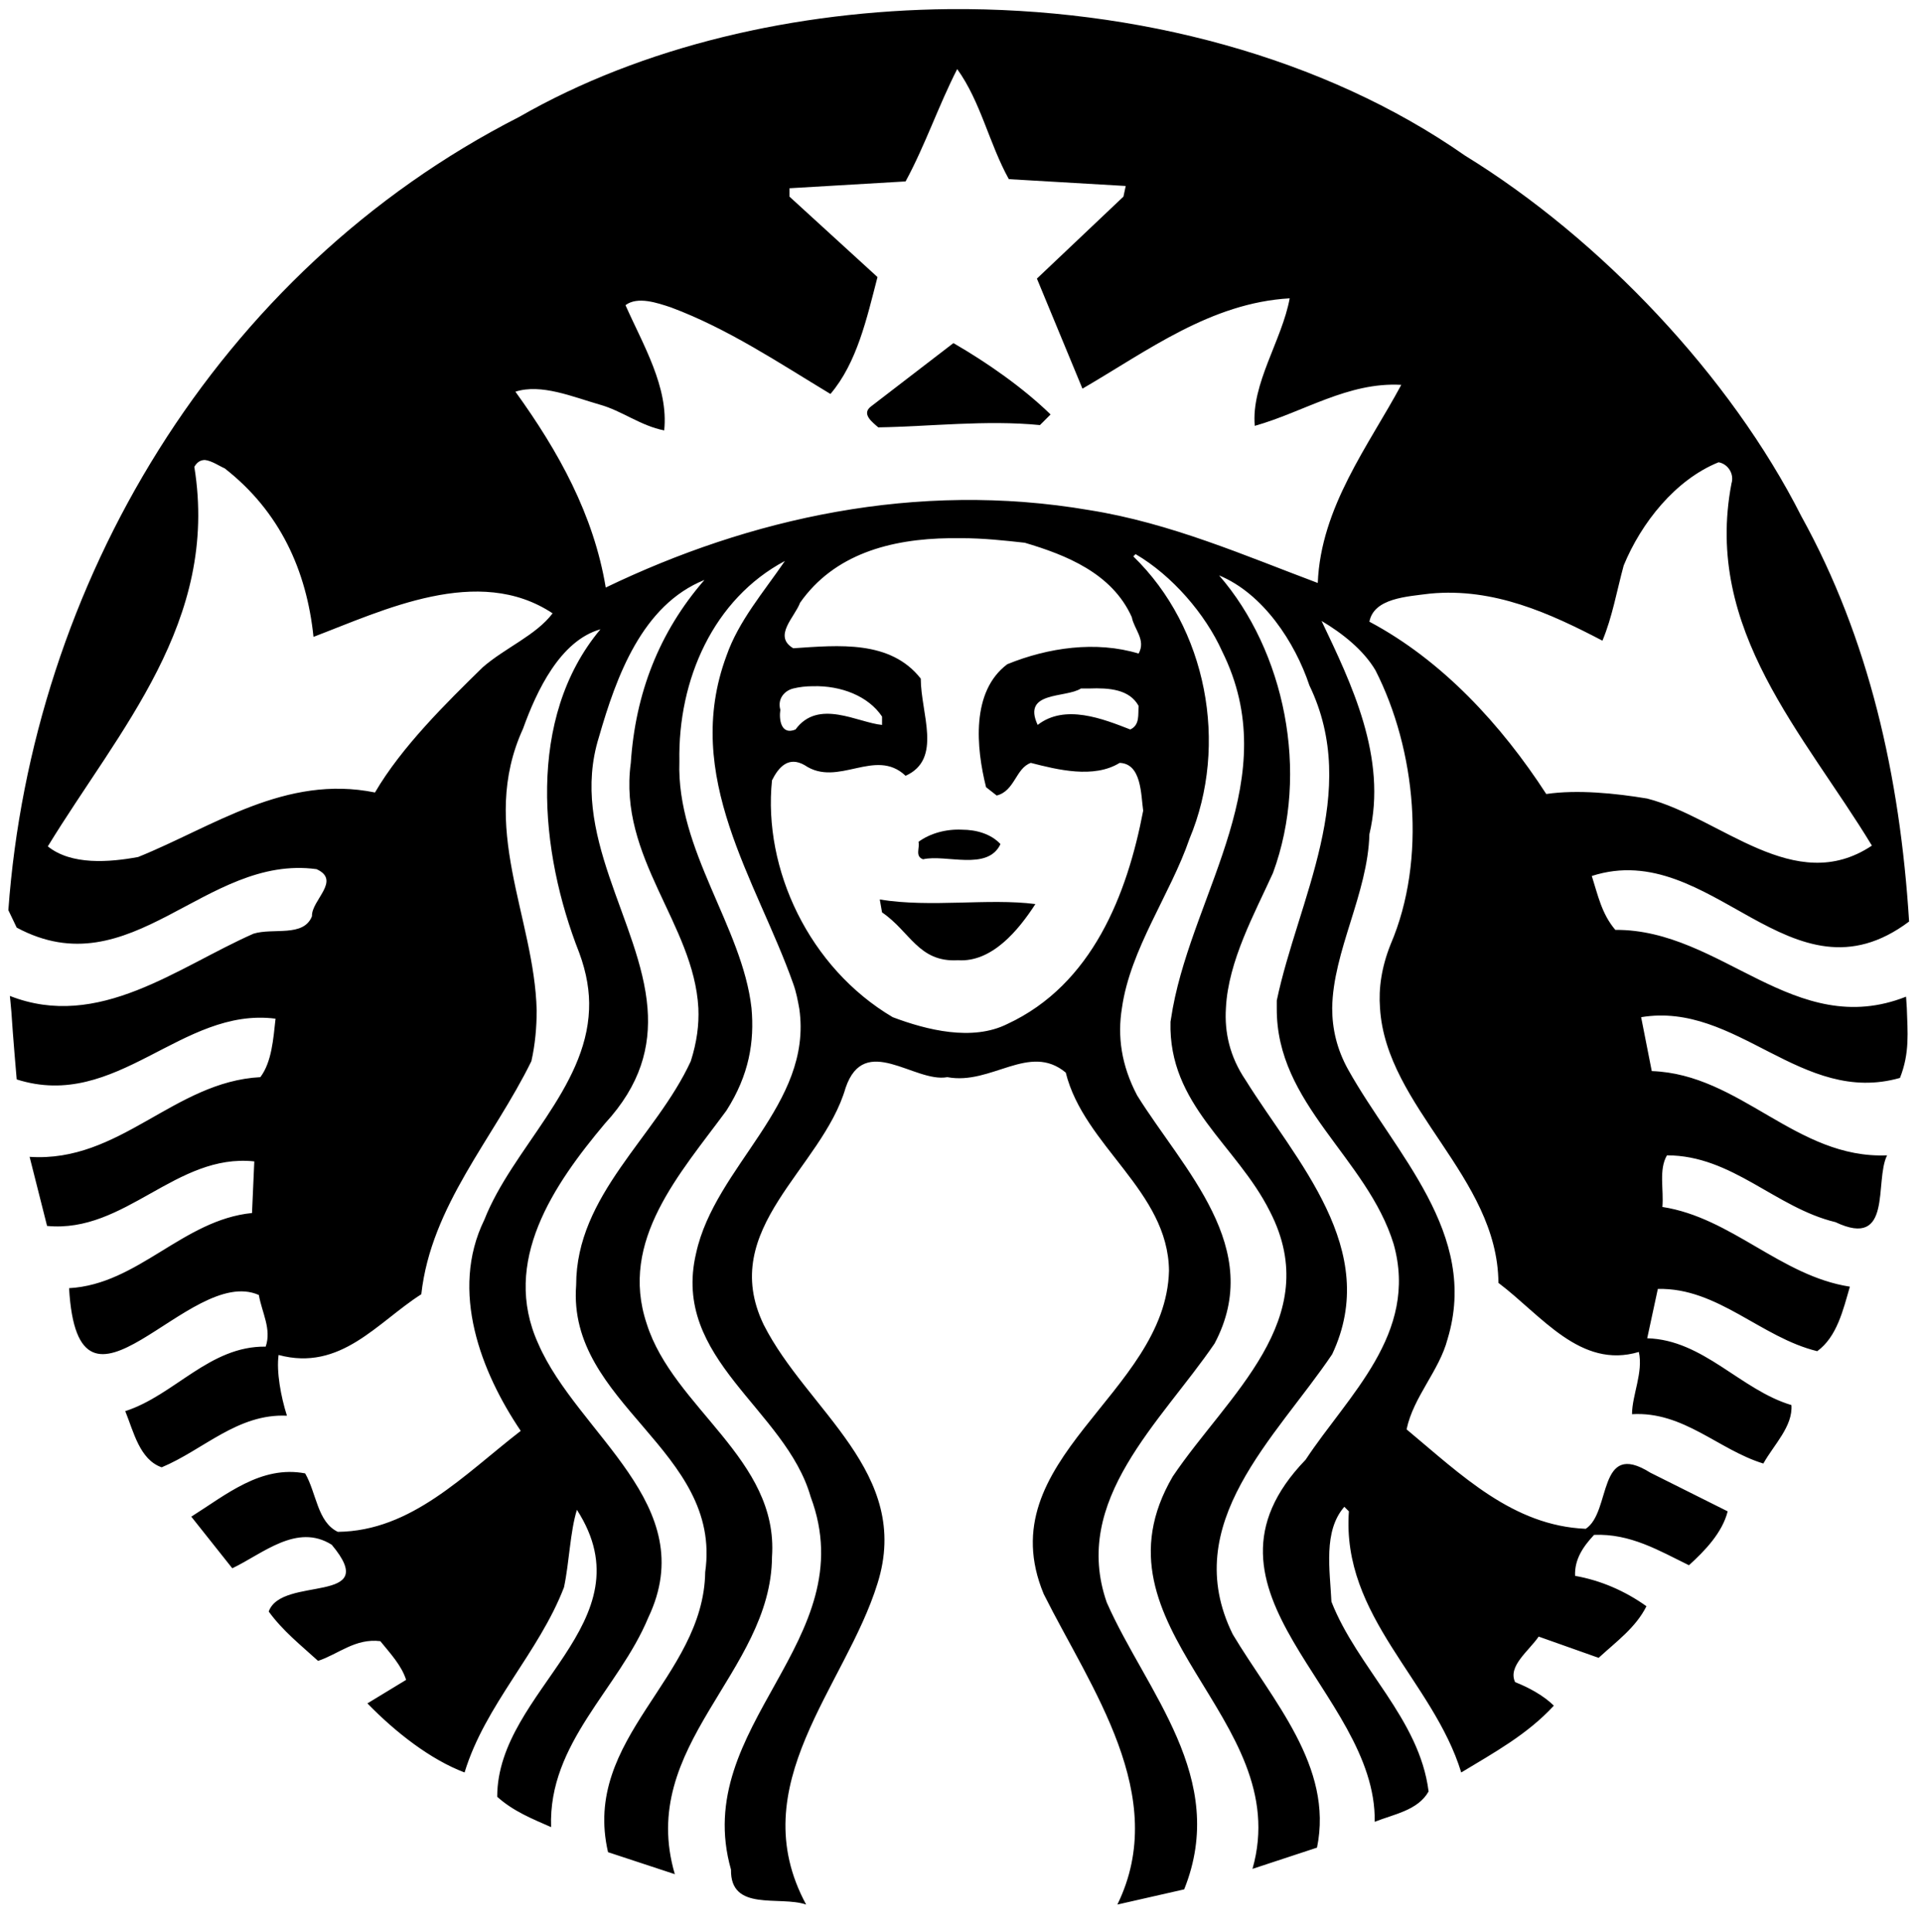 <?xml version="1.0" encoding="utf-8"?>
<!-- Generator: Adobe Illustrator 21.0.2, SVG Export Plug-In . SVG Version: 6.00 Build 0)  -->
<svg version="1.1"
	 id="svg3003" inkscape:version="0.48.0 r9654" sodipodi:docname="Starbucks_Corporation_Logo_2011.svg" xmlns:cc="http://creativecommons.org/ns#" xmlns:dc="http://purl.org/dc/elements/1.1/" xmlns:inkscape="http://www.inkscape.org/namespaces/inkscape" xmlns:rdf="http://www.w3.org/1999/02/22-rdf-syntax-ns#" xmlns:sodipodi="http://sodipodi.sourceforge.net/DTD/sodipodi-0.dtd" xmlns:svg="http://www.w3.org/2000/svg"
	 xmlns="http://www.w3.org/2000/svg" xmlns:xlink="http://www.w3.org/1999/xlink" x="0px" y="0px" viewBox="0 0 253.2 254.5"
	 style="enable-background:new 0 0 253.2 254.5;" xml:space="preserve">
<style type="text/css">
	.st0{fill:none;}
</style>
<title  id="title3036">Starbucks Corporation
 Logo</title>
<sodipodi:namedview  bordercolor="#666666" borderopacity="1" gridtolerance="10" guidetolerance="10" id="namedview3015" inkscape:current-layer="svg3003" inkscape:cx="205.53579" inkscape:cy="162.90527" inkscape:pageopacity="0" inkscape:pageshadow="2" inkscape:window-height="750" inkscape:window-maximized="1" inkscape:window-width="1280" inkscape:window-x="-8" inkscape:window-y="-8" inkscape:zoom="2" objecttolerance="10" pagecolor="#ffffff" showgrid="false">
	</sodipodi:namedview>
<g>
	<path class="st0" d="M41.2,83.9c-0.9-8.6-4.4-16.5-11.7-22.2c-0.7-0.4-1.7-1.1-2.6-1.1c-0.5,0-1,0.2-1.4,0.9
		c3.3,20.4-9.9,34.6-19.3,50c3.1,2.6,8.1,2.2,11.9,1.4c9.9-4,19.4-10.9,31.2-8.5c3.5-6,9.4-11.7,14.2-16.5c2.9-2.6,7-4.2,9.1-7.1
		C62.9,74.3,50.4,80.4,41.2,83.9z"/>
	<path class="st0" d="M165.3,56c-0.6-5.5,3.6-11.3,4.6-16.8c-10.4,0.7-18.7,6.9-27.3,11.9c-2-4.8-4-9.7-6-14.5L148,25.9l0.3-1.4
		l-15.4-0.9c-2.6-4.6-3.7-10.2-6.8-14.5c-2.6,4.8-4.3,9.9-6.8,14.8L104,24.8v1.1l11.6,10.5c-1.4,5.4-2.7,11.3-6.2,15.4
		c-6.8-4.1-13.5-8.5-21-11.4c-1.8-0.6-4.4-1.5-6-0.3c2.4,5.2,5.7,10.8,5.1,16.5c-3.1-0.6-5.6-2.6-8.5-3.4c-3.5-1-7.7-2.8-11.1-1.7
		c5.7,8,10.3,16.3,11.9,25.8c18.9-9.1,40.8-14.1,63.7-10.2c10.7,1.7,20.5,6.1,30.1,9.6c0.4-10,6.7-18.1,11.1-26.2
		C177.7,50.3,171.8,54.3,165.3,56z M136.9,56c-7.1-0.8-14.6,0.2-21.3,0.3c-0.8-0.8-2.3-1.9-0.9-2.8l10.8-8.2
		c4.5,2.6,9.2,5.9,12.8,9.4L136.9,56z"/>
	<g>
		<path class="st0" d="M143.4,90.7c-0.4,0-0.7,0-1.1,0c-2,1.3-7.8,0.4-5.7,4.8c3.6-2.8,8.6-0.9,12.2,0.6c1.3-0.7,1-2,1.1-3.1
			C148.8,90.8,146.1,90.6,143.4,90.7z"/>
		<path class="st0" d="M121,110.9c0.2,0.8-0.5,1.9,0.6,2.3c3-0.7,8.5,1.6,10.2-2c-1.2-1.3-3.1-1.9-5.1-1.9
			C124.6,109.2,122.5,109.8,121,110.9z"/>
		<path class="st0" d="M115.9,118.5l0.3,1.7c3.7,2.5,4.8,6.6,10,6.3c4.5,0.3,8-4,10.2-7.4C130.2,118.3,122.7,119.6,115.9,118.5z"/>
		<path class="st0" d="M41.2,83.9c-0.9-8.6-4.4-16.5-11.7-22.2c-0.7-0.4-1.7-1.1-2.6-1.1c-0.5,0-1,0.2-1.4,0.9
			c3.3,20.4-9.9,34.6-19.3,50c3.1,2.6,8.1,2.2,11.9,1.4c9.9-4,19.4-10.9,31.2-8.5c3.5-6,9.4-11.7,14.2-16.5c2.9-2.6,7-4.2,9.1-7.1
			C62.9,74.3,50.4,80.4,41.2,83.9z"/>
		<path class="st0" d="M104.8,96.1c2.9-4.1,8.1-0.9,11.4-0.6v-1.1c-1.8-2.8-5.4-4.2-9.1-4c-0.9,0-1.7,0.2-2.6,0.3
			c-1.2,0.3-2.1,1.4-1.7,2.8C102.6,94.8,102.9,97,104.8,96.1z"/>
		<path class="st0" d="M246.6,111.4c-8.9-14.8-22.2-28.4-18.5-47.7c0.4-1.3-0.5-2.7-1.7-2.8c-5.8,2.4-10.2,8.1-12.5,13.6
			c-0.9,3.3-1.5,6.8-2.8,9.9c-6.9-3.6-14.3-7.1-22.7-6.2c-3,0.4-7.4,0.6-8,3.7c9.6,5.1,17.4,13.6,23.3,22.7
			c4.1-0.7,9.1-0.1,13.3,0.6C226.7,107.8,236.4,118.3,246.6,111.4z"/>
		<path class="st0" d="M165.3,56c-0.6-5.5,3.6-11.3,4.6-16.8c-10.4,0.7-18.7,6.9-27.3,11.9c-2-4.8-4-9.7-6-14.5L148,25.9l0.3-1.4
			l-15.4-0.9c-2.6-4.6-3.7-10.2-6.8-14.5c-2.6,4.8-4.3,9.9-6.8,14.8L104,24.8v1.1l11.6,10.5c-1.4,5.4-2.7,11.3-6.2,15.4
			c-6.8-4.1-13.5-8.5-21-11.4c-1.8-0.6-4.4-1.5-6-0.3c2.4,5.2,5.7,10.8,5.1,16.5c-3.1-0.6-5.6-2.6-8.5-3.4c-3.5-1-7.7-2.8-11.1-1.7
			c5.7,8,10.3,16.3,11.9,25.8c18.9-9.1,40.8-14.1,63.7-10.2c10.7,1.7,20.5,6.1,30.1,9.6c0.4-10,6.7-18.1,11.1-26.2
			C177.7,50.3,171.8,54.3,165.3,56z"/>
		<g>
			<path class="st0" d="M134.9,71.7c-2.7-0.3-5.5-0.6-8.3-0.6c-0.5,0-1,0-1.6,0c-7.8,0.2-15.2,2.1-19.7,8.5c-0.7,1.8-3.5,4.3-0.9,6
				c6-0.4,12.8-1.1,16.8,4c0,4.5,2.9,10.6-2,12.8c-4.1-3.8-8.9,1.6-13.3-1.4c-2.1-1.2-3.4,0.2-4.3,2c-1.2,11.7,4.9,24.7,15.9,31.2
				c4.4,1.6,10.4,3.1,15.1,0.9c11.2-5.2,15.8-17.1,17.9-28.1c-0.3-2.1-0.2-6.2-3.1-6.3c-3.3,2.1-8.1,0.9-11.7,0
				c-2.1,0.7-2.2,3.7-4.5,4.3l-1.4-1.1c-1.2-5.2-2-12.6,2.8-16.2c5.4-2.2,11.7-3.1,17.3-1.4c1-1.8-0.6-3.2-0.9-4.8
				C146.5,75.5,140.4,73.1,134.9,71.7z"/>
			<path class="st0" d="M143.4,90.7c-0.4,0-0.7,0-1.1,0c-2,1.3-7.8,0.4-5.7,4.8c3.6-2.8,8.6-0.9,12.2,0.6c1.3-0.7,1-2,1.1-3.1
				C148.8,90.8,146.1,90.6,143.4,90.7z"/>
			<path class="st0" d="M104.8,96.1c2.9-4.1,8.1-0.9,11.4-0.6v-1.1c-1.8-2.8-5.4-4.2-9.1-4c-0.9,0-1.7,0.2-2.6,0.3
				c-1.2,0.3-2.1,1.4-1.7,2.8C102.6,94.8,102.9,97,104.8,96.1z"/>
			<path class="st0" d="M41.2,83.9c-0.9-8.6-4.4-16.5-11.7-22.2c-0.7-0.4-1.7-1.1-2.6-1.1c-0.5,0-1,0.2-1.4,0.9
				c3.3,20.4-9.9,34.6-19.3,50c3.1,2.6,8.1,2.2,11.9,1.4c9.9-4,19.4-10.9,31.2-8.5c3.5-6,9.4-11.7,14.2-16.5c2.9-2.6,7-4.2,9.1-7.1
				C62.9,74.3,50.4,80.4,41.2,83.9z"/>
			<path class="st0" d="M165.3,56c-0.6-5.5,3.6-11.3,4.6-16.8c-10.4,0.7-18.7,6.9-27.3,11.9c-2-4.8-4-9.7-6-14.5L148,25.9l0.3-1.4
				l-15.4-0.9c-2.6-4.6-3.7-10.2-6.8-14.5c-2.6,4.8-4.3,9.9-6.8,14.8L104,24.8v1.1l11.6,10.5c-1.4,5.4-2.7,11.3-6.2,15.4
				c-6.8-4.1-13.5-8.5-21-11.4c-1.8-0.6-4.4-1.5-6-0.3c2.4,5.2,5.7,10.8,5.1,16.5c-3.1-0.6-5.6-2.6-8.5-3.4c-3.5-1-7.7-2.8-11.1-1.7
				c5.7,8,10.3,16.3,11.9,25.8c18.9-9.1,40.8-14.1,63.7-10.2c10.7,1.7,20.5,6.1,30.1,9.6c0.4-10,6.7-18.1,11.1-26.2
				C177.7,50.3,171.8,54.3,165.3,56z"/>
			<path class="st0" d="M246.6,111.4c-8.9-14.8-22.2-28.4-18.5-47.7c0.4-1.3-0.5-2.7-1.7-2.8c-5.8,2.4-10.2,8.1-12.5,13.6
				c-0.9,3.3-1.5,6.8-2.8,9.9c-6.9-3.6-14.3-7.1-22.7-6.2c-3,0.4-7.4,0.6-8,3.7c9.6,5.1,17.4,13.6,23.3,22.7
				c4.1-0.7,9.1-0.1,13.3,0.6C226.7,107.8,236.4,118.3,246.6,111.4z"/>
			<g>
				<path class="st0" d="M41.2,83.9c-0.9-8.6-4.4-16.5-11.7-22.2c-0.7-0.4-1.7-1.1-2.6-1.1c-0.5,0-1,0.2-1.4,0.9
					c3.3,20.4-9.9,34.6-19.3,50c3.1,2.6,8.1,2.2,11.9,1.4c9.9-4,19.4-10.9,31.2-8.5c3.5-6,9.4-11.7,14.2-16.5c2.9-2.6,7-4.2,9.1-7.1
					C62.9,74.3,50.4,80.4,41.2,83.9z"/>
				<path class="st0" d="M134.9,71.7c-2.7-0.3-5.5-0.6-8.3-0.6c-0.5,0-1,0-1.6,0c-7.8,0.2-15.2,2.1-19.7,8.5c-0.7,1.8-3.5,4.3-0.9,6
					c6-0.4,12.8-1.1,16.8,4c0,4.5,2.9,10.6-2,12.8c-4.1-3.8-8.9,1.6-13.3-1.4c-2.1-1.2-3.4,0.2-4.3,2c-1.2,11.7,4.9,24.7,15.9,31.2
					c4.4,1.6,10.4,3.1,15.1,0.9c11.2-5.2,15.8-17.1,17.9-28.1c-0.3-2.1-0.2-6.2-3.1-6.3c-3.3,2.1-8.1,0.9-11.7,0
					c-2.1,0.7-2.2,3.7-4.5,4.3l-1.4-1.1c-1.2-5.2-2-12.6,2.8-16.2c5.4-2.2,11.7-3.1,17.3-1.4c1-1.8-0.6-3.2-0.9-4.8
					C146.5,75.5,140.4,73.1,134.9,71.7z"/>
				<path class="st0" d="M104.8,96.1c2.9-4.1,8.1-0.9,11.4-0.6v-1.1c-1.8-2.8-5.4-4.2-9.1-4c-0.9,0-1.7,0.2-2.6,0.3
					c-1.2,0.3-2.1,1.4-1.7,2.8C102.6,94.8,102.9,97,104.8,96.1z"/>
				<path class="st0" d="M165.3,56c-0.6-5.5,3.6-11.3,4.6-16.8c-10.4,0.7-18.7,6.9-27.3,11.9c-2-4.8-4-9.7-6-14.5L148,25.9l0.3-1.4
					l-15.4-0.9c-2.6-4.6-3.7-10.2-6.8-14.5c-2.6,4.8-4.3,9.9-6.8,14.8L104,24.8v1.1l11.6,10.5c-1.4,5.4-2.7,11.3-6.2,15.4
					c-6.8-4.1-13.5-8.5-21-11.4c-1.8-0.6-4.4-1.5-6-0.3c2.4,5.2,5.7,10.8,5.1,16.5c-3.1-0.6-5.6-2.6-8.5-3.4
					c-3.5-1-7.7-2.8-11.1-1.7c5.7,8,10.3,16.3,11.9,25.8c18.9-9.1,40.8-14.1,63.7-10.2c10.7,1.7,20.5,6.1,30.1,9.6
					c0.4-10,6.7-18.1,11.1-26.2C177.7,50.3,171.8,54.3,165.3,56z"/>
				<path class="st0" d="M246.6,111.4c-8.9-14.8-22.2-28.4-18.5-47.7c0.4-1.3-0.5-2.7-1.7-2.8c-5.8,2.4-10.2,8.1-12.5,13.6
					c-0.9,3.3-1.5,6.8-2.8,9.9c-6.9-3.6-14.3-7.1-22.7-6.2c-3,0.4-7.4,0.6-8,3.7c9.6,5.1,17.4,13.6,23.3,22.7
					c4.1-0.7,9.1-0.1,13.3,0.6C226.7,107.8,236.4,118.3,246.6,111.4z"/>
				<g>
					<path class="st0" d="M134.9,71.7c-2.7-0.3-5.5-0.6-8.3-0.6c-0.5,0-1,0-1.6,0c-7.8,0.2-15.2,2.1-19.7,8.5
						c-0.7,1.8-3.5,4.3-0.9,6c6-0.4,12.8-1.1,16.8,4c0,4.5,2.9,10.6-2,12.8c-4.1-3.8-8.9,1.6-13.3-1.4c-2.1-1.2-3.4,0.2-4.3,2
						c-1.2,11.7,4.9,24.7,15.9,31.2c4.4,1.6,10.4,3.1,15.1,0.9c11.2-5.2,15.8-17.1,17.9-28.1c-0.3-2.1-0.2-6.2-3.1-6.3
						c-3.3,2.1-8.1,0.9-11.7,0c-2.1,0.7-2.2,3.7-4.5,4.3l-1.4-1.1c-1.2-5.2-2-12.6,2.8-16.2c5.4-2.2,11.7-3.1,17.3-1.4
						c1-1.8-0.6-3.2-0.9-4.8C146.5,75.5,140.4,73.1,134.9,71.7z"/>
					<path class="st0" d="M165.3,56c-0.6-5.5,3.6-11.3,4.6-16.8c-10.4,0.7-18.7,6.9-27.3,11.9c-2-4.8-4-9.7-6-14.5L148,25.9l0.3-1.4
						l-15.4-0.9c-2.6-4.6-3.7-10.2-6.8-14.5c-2.6,4.8-4.3,9.9-6.8,14.8L104,24.8v1.1l11.6,10.5c-1.4,5.4-2.7,11.3-6.2,15.4
						c-6.8-4.1-13.5-8.5-21-11.4c-1.8-0.6-4.4-1.5-6-0.3c2.4,5.2,5.7,10.8,5.1,16.5c-3.1-0.6-5.6-2.6-8.5-3.4
						c-3.5-1-7.7-2.8-11.1-1.7c5.7,8,10.3,16.3,11.9,25.8c18.9-9.1,40.8-14.1,63.7-10.2c10.7,1.7,20.5,6.1,30.1,9.6
						c0.4-10,6.7-18.1,11.1-26.2C177.7,50.3,171.8,54.3,165.3,56z"/>
					<path class="st0" d="M104.8,96.1c2.9-4.1,8.1-0.9,11.4-0.6v-1.1c-1.8-2.8-5.4-4.2-9.1-4c-0.9,0-1.7,0.2-2.6,0.3
						c-1.2,0.3-2.1,1.4-1.7,2.8C102.6,94.8,102.9,97,104.8,96.1z"/>
					<path class="st0" d="M41.2,83.9c-0.9-8.6-4.4-16.5-11.7-22.2c-0.7-0.4-1.7-1.1-2.6-1.1c-0.5,0-1,0.2-1.4,0.9
						c3.3,20.4-9.9,34.6-19.3,50c3.1,2.6,8.1,2.2,11.9,1.4c9.9-4,19.4-10.9,31.2-8.5c3.5-6,9.4-11.7,14.2-16.5
						c2.9-2.6,7-4.2,9.1-7.1C62.9,74.3,50.4,80.4,41.2,83.9z"/>
					<path class="st0" d="M246.6,111.4c-8.9-14.8-22.2-28.4-18.5-47.7c0.4-1.3-0.5-2.7-1.7-2.8c-5.8,2.4-10.2,8.1-12.5,13.6
						c-0.9,3.3-1.5,6.8-2.8,9.9c-6.9-3.6-14.3-7.1-22.7-6.2c-3,0.4-7.4,0.6-8,3.7c9.6,5.1,17.4,13.6,23.3,22.7
						c4.1-0.7,9.1-0.1,13.3,0.6C226.7,107.8,236.4,118.3,246.6,111.4z"/>
					<path d="M251.1,131.3c-14.7,5.8-24.3-8.9-38.3-8.8c-1.8-2.1-2.3-4.6-3.1-7.1c15.8-5.1,26.2,17.7,41.8,6
						c-1.2-19.2-5.3-37.3-14.2-53.4c-9.3-18.4-26.4-36.5-44.3-47.5C174.4,7.5,149.7,1,125.1,1.2c-20.3,0.2-40.5,4.9-56.7,14.2
						C28.4,35.8,4.2,77.1,1.1,119.9l1.1,2.3c15.1,8.1,24.8-9.7,39.5-7.7c3.3,1.5-0.7,4.1-0.6,6.2c-1.1,2.8-5.1,1.5-7.7,2.3
						c-10,4.4-20.4,12.8-32.1,8.2c0,0,0.1,0.9,0.2,2.1h0c0.2,3.2,0.7,8.9,0.7,8.9c13.2,4.2,21.7-9.6,34.1-8c-0.3,2.7-0.5,5.7-2,7.7
						c-11.4,0.6-18.5,11.3-30.4,10.5l2.3,9.1c10.3,1,17-9.6,27.3-8.5l-0.3,6.8c-9.1,0.9-15,9.4-24.1,9.9c1.2,21,15.8-3.2,25,0.9
						c0.4,2.3,1.7,4.5,0.9,6.8c-7.4-0.1-12,6.4-18.5,8.5c1.1,2.7,1.9,6.4,4.8,7.4c5.5-2.3,10-7.1,16.5-6.8c-0.8-2.5-1.4-5.8-1.1-8
						c8.2,2.2,13-4.3,18.8-8c1.3-11.7,9.5-20.5,14.5-30.7c0.5-2.2,0.7-4.5,0.7-6.7c-0.3-12.3-7.7-24.2-1.8-37.1
						c1.8-5,4.9-11.6,10.2-13.1c-9.8,11.7-8,29.4-2.8,42.6c1,2.7,1.4,5.2,1.3,7.5c-0.4,10.4-10.1,18.3-13.8,27.7
						c-4.6,9.4-0.4,20.1,4.8,27.8c-7.5,5.8-14.4,13.2-24.1,13.3c-2.7-1.3-2.8-5.1-4.3-7.7c-5.8-1.1-10.4,2.8-15,5.7l5.4,6.8
						c4-1.9,8.5-6,13.1-3.1c6.7,8-6.6,4-8.3,8.8c1.9,2.6,4.2,4.4,6.5,6.5c2.7-0.9,4.9-3,8.2-2.6c1.3,1.6,2.8,3.2,3.4,5.1l-5.1,3.1
						c3.7,3.8,8.3,7.4,12.8,9.1c2.7-8.9,9.8-15.8,13.1-24.4c0.7-3.3,0.8-7.3,1.7-10.2c9.6,14.9-10.5,23.7-10.5,37.8
						c2.1,1.9,4.6,2.9,7.1,4c-0.4-11.1,8.9-18.2,12.8-27.6c7.1-14.9-9.3-24.1-14.5-36.1c-4.9-10.8,2-20.9,8.8-29
						c4.7-5.1,6-10.1,5.6-15.2c-0.9-11.4-10.4-22.9-6.4-35.7c2.3-8,5.7-17.4,13.9-20.7c-6,6.9-9.1,15-9.7,24.1
						c-1.7,12.5,8.3,21.2,8.9,32.3c0.1,2.2-0.2,4.5-1,7c-4.6,10-15.1,17.6-15.1,29.5c-1.2,15.7,19.3,21.7,17,37.8
						c-0.2,14-16.3,21.8-12.8,36.9l8.8,2.9c-5-17,12.7-26.5,12.8-41.8c0.9-12.9-13-19.6-16.5-30.7c-3.7-11,4.4-19.8,10.5-28.1
						c3-4.7,3.7-9.1,3.3-13.5c-1.2-10.7-9.9-20.8-9.5-32.5c-0.2-10.8,4.5-21.4,13.9-26.4c-2.8,4.1-6.1,7.9-7.7,12.5
						c-5.9,15.9,4,29.6,8.8,43.2c0.4,1.1,0.6,2.2,0.8,3.3c1.8,12.6-11.1,20.7-13.6,32.2c-3.3,14,11.8,20.5,15.1,32.1
						c7.1,19-15.9,30.1-10.5,49.1c-0.1,5.6,6.4,3.4,9.9,4.6c-8.5-15.7,5.2-28.7,9.4-42.3c4.6-14.6-9.3-22.8-15-34.1
						c-6.1-12.7,7.7-20.5,10.8-31.2c2.5-7.3,9.1-0.6,13.4-1.4c5.8,1.1,10.8-4.6,15.6-0.6c2.4,9.7,13.5,15.6,13.6,26.1
						c-0.4,16.3-23.9,24.8-16.5,42.6c6.2,12.4,16.7,26.6,9.7,40.9l8.8-2c5.9-14.7-5-26-10.2-37.8c-4.7-13.5,7.1-23.7,14.2-34.1
						c6.7-12.6-4.1-22.9-10.2-32.7c-2.1-4-2.6-7.8-2-11.5c1.1-7.8,6.4-15,8.9-22.3c5.2-12.4,2.3-27.8-7.4-37.2l0.3-0.3
						c4.8,2.8,9.2,7.9,11.4,12.8c8.3,16.7-3.6,31.4-6.5,47l-0.3,1.8c-0.3,11,8.7,16.2,13.1,25c7.3,14.2-5.6,24.2-12.8,34.9
						c-11.7,20,16.2,31.7,10.5,51.7l8.5-2.8c2.2-10.7-5.9-19.4-11.1-28.1c-7.2-14.6,5.7-25.9,13.1-36.9c6.5-13.8-4.8-25.5-11.4-36.1
						c-2.1-3.1-2.8-6.3-2.6-9.5h0c0.3-6.2,3.8-12.5,6.2-17.8c4.9-13.3,1.5-29.3-7.1-39.2c5.8,2.4,10,8.8,11.9,14.5
						c6.8,14.1-1.5,28.2-4.3,41.5l0,1c-0.1,12.7,11.9,19.7,15.4,31.1c3.3,11.8-6,19.9-11.6,28.4c-16.8,17.4,9.4,30.5,9.1,47.7
						c2.5-1,5.7-1.5,7.1-4c-1.2-9.6-9.4-16.3-12.8-25c-0.2-4.2-1.1-9.3,1.7-12.5l0.6,0.6c-1,13.9,11.1,22.3,14.8,34.4
						c4.3-2.6,8.7-5,12.2-8.8c-1.3-1.3-3.3-2.4-5.1-3.1c-1-2.1,1.8-4.1,3.1-6l7.9,2.8c2.4-2.2,4.9-4,6.3-6.8c-2.8-2-6-3.4-9.4-4
						c-0.1-2.2,1.1-3.9,2.5-5.4c4.8-0.2,8.6,2.1,12.5,4c2.1-1.9,4.4-4.3,5.1-7.1l-10.2-5.1c-7-4.4-5.1,5.2-8.5,7.4
						c-9.6-0.4-16.4-7.1-23.6-13.1c0.9-4.3,4.3-7.7,5.4-11.9c4.2-13.9-6.9-24.4-13.1-35.5c-1.5-2.7-2.1-5.4-2.1-8.1
						c0.1-7.5,4.7-15.1,4.9-22.9c2.4-10.1-2.4-19.9-6.3-28.1c2.7,1.6,5.5,3.8,7.1,6.5c5.3,10.4,6.8,24.9,2,36.1
						c-1.2,3-1.6,5.8-1.4,8.4c0.8,13.1,15.5,22.2,15.6,36.2c5.7,4.3,10.8,11.4,18.5,9.1c0.6,2.7-0.9,5.7-0.9,8.2
						c6.8-0.4,11.4,4.7,17.3,6.5c1.4-2.5,3.9-4.9,3.7-7.7c-6.7-2-11.6-8.6-19-8.8l1.4-6.5c7.9-0.2,13.6,6.4,21,8.2
						c2.6-1.9,3.4-5.4,4.3-8.5c-9.1-1.4-15.6-9.1-24.7-10.5c0.2-2.3-0.5-4.9,0.6-6.8c8.6,0,14.3,6.9,22.2,8.8
						c7.6,3.6,5.1-5.4,6.8-8.8c-12,0.5-19.3-10.7-31-11.1l-1.4-7.1c12.6-2.1,21.1,11.7,34.1,8c1.3-3.3,1-6,0.9-9.2L251.1,131.3z
						 M63.6,87.9c-4.8,4.7-10.7,10.5-14.2,16.5c-11.8-2.4-21.3,4.5-31.2,8.5c-3.8,0.7-8.8,1.1-11.9-1.4c9.4-15.4,22.6-29.6,19.3-50
						c0.4-0.7,0.9-0.9,1.4-0.9c0.9,0.1,1.9,0.8,2.6,1.1c7.3,5.7,10.8,13.5,11.7,22.2c9.2-3.5,21.7-9.6,31.5-3.1
						C70.6,83.7,66.6,85.3,63.6,87.9z M104.5,90.7c0.8-0.2,1.7-0.3,2.6-0.3c3.7-0.1,7.3,1.3,9.1,4v1.1c-3.2-0.3-8.4-3.5-11.4,0.6
						c-1.9,0.8-2.2-1.3-2-2.6C102.4,92.1,103.3,91,104.5,90.7z M149.1,81.3c0.3,1.6,1.9,3,0.9,4.8c-5.6-1.7-11.9-0.8-17.3,1.4
						c-4.8,3.6-4.1,11-2.8,16.2l1.4,1.1c2.4-0.6,2.5-3.6,4.5-4.3c3.5,0.9,8.3,2.1,11.7,0c2.9,0.1,2.8,4.2,3.1,6.3
						c-2.1,11-6.7,22.9-17.9,28.1c-4.6,2.3-10.6,0.8-15.1-0.9c-11-6.5-17.1-19.5-15.9-31.2c0.9-1.8,2.2-3.2,4.3-2
						c4.4,3,9.3-2.4,13.3,1.4c4.9-2.2,2-8.2,2-12.8c-4-5.1-10.8-4.4-16.8-4c-2.7-1.6,0.2-4.1,0.9-6c4.5-6.4,11.9-8.4,19.7-8.5
						c0.5,0,1,0,1.6,0c2.8,0,5.6,0.3,8.3,0.6C140.4,73.1,146.5,75.5,149.1,81.3z M150,93c-0.1,1.1,0.2,2.5-1.1,3.1
						c-3.6-1.4-8.6-3.4-12.2-0.6c-2.1-4.5,3.7-3.5,5.7-4.8c0.4,0,0.7,0,1.1,0C146.1,90.6,148.8,90.8,150,93z M173.6,76.8
						c-9.6-3.6-19.4-7.9-30.1-9.6c-22.8-3.9-44.8,1.1-63.7,10.2c-1.6-9.6-6.2-17.9-11.9-25.8c3.4-1.1,7.6,0.7,11.1,1.7
						c2.9,0.8,5.4,2.8,8.5,3.4c0.6-5.7-2.8-11.3-5.1-16.5c1.6-1.2,4.2-0.3,6,0.3c7.5,2.8,14.2,7.3,21,11.4c3.5-4.1,4.8-10,6.2-15.4
						L104,25.9v-1.1l15.3-0.9c2.6-4.8,4.3-9.9,6.8-14.8c3.1,4.3,4.2,9.8,6.8,14.5l15.4,0.9l-0.3,1.4l-11.4,10.8c2,4.8,4,9.7,6,14.5
						c8.6-5,16.9-11.3,27.3-11.9c-1,5.5-5.1,11.3-4.6,16.8c6.4-1.8,12.3-5.8,19.3-5.4C180.3,58.7,174,66.8,173.6,76.8z M203.7,104.6
						c-5.9-9.1-13.7-17.6-23.3-22.7c0.6-3.1,4.9-3.3,8-3.7c8.4-0.8,15.8,2.6,22.7,6.2c1.3-3.1,1.9-6.6,2.8-9.9
						c2.3-5.6,6.8-11.3,12.5-13.6c1.2,0.2,2.1,1.5,1.7,2.8c-3.7,19.3,9.6,33,18.5,47.7c-10.2,6.8-19.9-3.7-29.6-6.2
						C212.8,104.5,207.8,104,203.7,104.6z"/>
				</g>
			</g>
		</g>
	</g>
	<path d="M114.8,53.5c-1.4,1,0.1,2.1,0.9,2.8c6.7-0.1,14.2-1,21.3-0.3l1.4-1.4c-3.6-3.5-8.3-6.8-12.8-9.4L114.8,53.5z"/>
	<path d="M115.9,118.5l0.3,1.7c3.7,2.5,4.8,6.6,10,6.3c4.5,0.3,8-4,10.2-7.4C130.2,118.3,122.7,119.6,115.9,118.5z"/>
	<path d="M121,110.9c0.2,0.8-0.5,1.9,0.6,2.3c3-0.7,8.5,1.6,10.2-2c-1.2-1.3-3.1-1.9-5.1-1.9C124.6,109.2,122.5,109.8,121,110.9z"/>
</g>
</svg>
